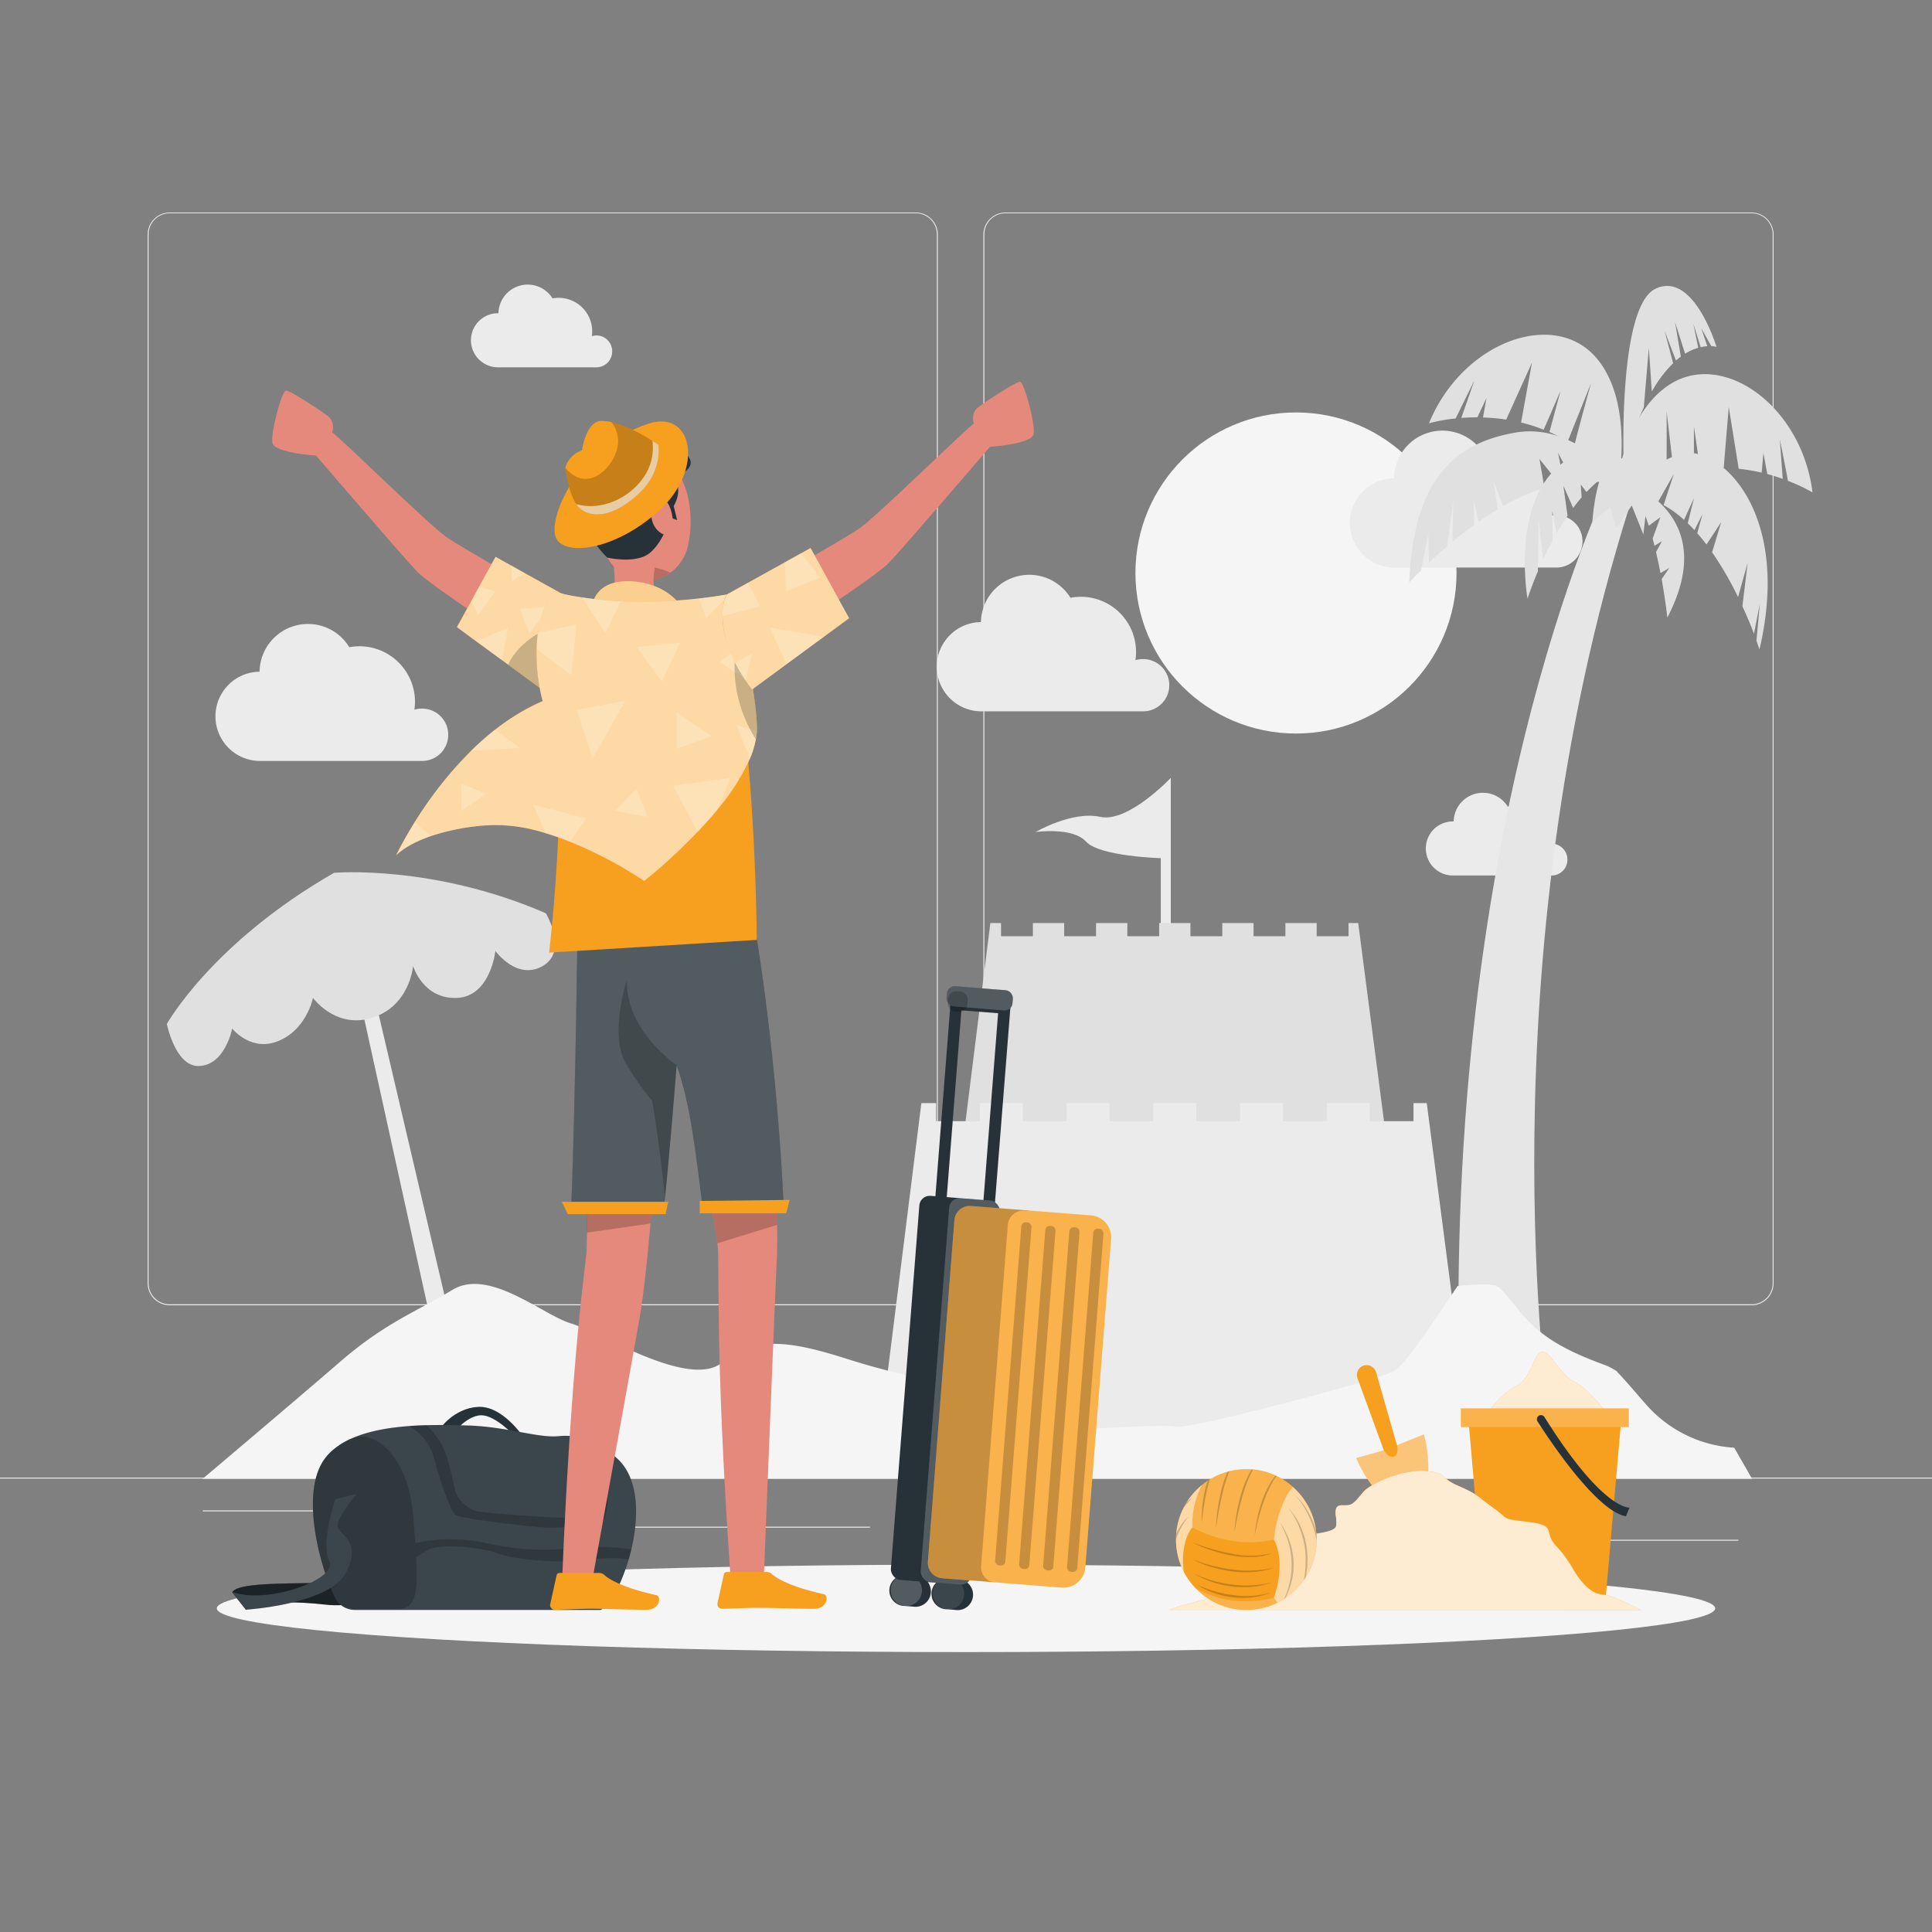 <svg xmlns="http://www.w3.org/2000/svg" viewBox="0 0 500 500"><rect x="0" y="0" width="500" height="500" fill="#808080" stroke="none"/><g id="freepik--background-complete--inject-38"><rect y="382.4" width="500" height="0.25" style="fill:#ebebeb"></rect><rect x="416.78" y="398.49" width="33.12" height="0.25" style="fill:#ebebeb"></rect><rect x="322.53" y="401.21" width="8.69" height="0.25" style="fill:#ebebeb"></rect><rect x="396.59" y="389.21" width="19.19" height="0.25" style="fill:#ebebeb"></rect><rect x="52.46" y="390.89" width="43.19" height="0.25" style="fill:#ebebeb"></rect><rect x="104.56" y="390.89" width="6.33" height="0.25" style="fill:#ebebeb"></rect><rect x="131.47" y="395.11" width="93.68" height="0.25" style="fill:#ebebeb"></rect><path d="M237,337.8H43.91a5.71,5.71,0,0,1-5.7-5.71V60.66A5.71,5.71,0,0,1,43.91,55H237a5.71,5.71,0,0,1,5.71,5.71V332.09A5.71,5.71,0,0,1,237,337.8ZM43.91,55.2a5.46,5.46,0,0,0-5.45,5.46V332.09a5.46,5.46,0,0,0,5.45,5.46H237a5.47,5.47,0,0,0,5.46-5.46V60.66A5.47,5.47,0,0,0,237,55.2Z" style="fill:#ebebeb"></path><path d="M453.31,337.8H260.21a5.72,5.72,0,0,1-5.71-5.71V60.66A5.72,5.72,0,0,1,260.21,55h193.1A5.71,5.71,0,0,1,459,60.66V332.09A5.71,5.71,0,0,1,453.31,337.8ZM260.21,55.2a5.47,5.47,0,0,0-5.46,5.46V332.09a5.47,5.47,0,0,0,5.46,5.46h193.1a5.47,5.47,0,0,0,5.46-5.46V60.66a5.47,5.47,0,0,0-5.46-5.46Z" style="fill:#ebebeb"></path><circle cx="335.4" cy="148.29" r="41.55" style="fill:#f5f5f5"></circle><path d="M409.55,140.1a6.77,6.77,0,0,0-6.77-6.77,6.5,6.5,0,0,0-1.94.29,15.79,15.79,0,0,0,.15-2.08,14.31,14.31,0,0,0-17-14.08,12.53,12.53,0,0,0-23.23,6.33h-.21a11.55,11.55,0,0,0,0,23.09H403A6.77,6.77,0,0,0,409.55,140.1Z" style="fill:#ebebeb"></path><path d="M302.61,177.34a6.77,6.77,0,0,0-6.76-6.77,6.62,6.62,0,0,0-2,.29,14.28,14.28,0,0,0-14.18-16.41,14.41,14.41,0,0,0-2.64.25A12.52,12.52,0,0,0,253.86,161h-.21a11.55,11.55,0,0,0,0,23.09H296A6.76,6.76,0,0,0,302.61,177.34Z" style="fill:#ebebeb"></path><path d="M116,190.15a6.77,6.77,0,0,0-6.76-6.77,7,7,0,0,0-2,.28,14.1,14.1,0,0,0,.16-2.07,14.37,14.37,0,0,0-17-14.09,12.52,12.52,0,0,0-23.22,6.34l-.21,0a11.55,11.55,0,0,0,0,23.09h42.39A6.75,6.75,0,0,0,116,190.15Z" style="fill:#ebebeb"></path><path d="M405.64,222.44a4.09,4.09,0,0,0-4.09-4.09,4.16,4.16,0,0,0-1.18.17,8.67,8.67,0,0,0-8.57-9.92,8.32,8.32,0,0,0-1.59.15,7.57,7.57,0,0,0-14,3.83H376a7,7,0,0,0,0,14h25.62A4.08,4.08,0,0,0,405.64,222.44Z" style="fill:#ebebeb"></path><path d="M158.43,90.91A4.06,4.06,0,0,0,153.17,87a8.67,8.67,0,0,0-8.57-9.92,8.43,8.43,0,0,0-1.6.15,7.57,7.57,0,0,0-14,3.83h-.12a7,7,0,1,0,0,14h25.62A4.09,4.09,0,0,0,158.43,90.91Z" style="fill:#ebebeb"></path><polygon points="89.86 243.66 116.94 366.67 121.86 364.36 93.42 242.97 89.86 243.66" style="fill:#ebebeb"></polygon><path d="M400.78,366.08S384,250.5,421.72,131l-5.91-4.56s-44.16,90.4-37.73,242.92Z" style="fill:#e6e6e6"></path><path d="M432,99.58c13.82-9.06,34.27,5.35,37.08,27.87a43.07,43.07,0,0,0-6.35-3c-1.07-5.67-2.1-10.68-2.1-10.68l.74,10.17c-1.22-.44-2.55-.87-4-1.26l-1-5.47-.45,5.11a48.13,48.13,0,0,0-5.94-1l-2.58-16L446.1,121a42.79,42.79,0,0,0-6.13.27l-1.58-10.86v11.08a40.54,40.54,0,0,0-5.18,1.19l-1.89-16.2s.05,9.11-.05,16.84a42.36,42.36,0,0,0-13.34,7.84l-.15-2S419.37,107.84,432,99.58Z" style="fill:#e0e0e0"></path><path d="M412.89,92.34c-11-12.35-34.48-3.79-43.07,17.21a42.2,42.2,0,0,1,6.91-1.25c2.51-5.19,4.82-9.76,4.82-9.76l-3.37,9.62c1.29-.1,2.68-.16,4.17-.16l2.35-5-.9,5.05a48.19,48.19,0,0,1,6,.54l6.67-14.74-2.82,15.5a41.18,41.18,0,0,1,5.85,1.86l4.37-10.07L401,111.8a37.44,37.44,0,0,1,4.69,2.51l6.07-15.15s-2.44,8.78-4.36,16.26a42.35,42.35,0,0,1,10.82,11.07l.67-1.89S422.9,103.62,412.89,92.34Z" style="fill:#e0e0e0"></path><path d="M402.32,121.63c11-10.73,19.26-1.39,19.26-1.39-4.13,1.07-7.82,3.72-11,7.09l-1.49-1.94.24,3.31c-.76.88-1.5,1.8-2.21,2.75l-2.52-5.73,1.08,7.76c-1,1.48-2,3-2.83,4.52l-1.11-5.68.09,7.53c-.92,1.7-1.74,3.37-2.47,4.94l-1.2-10.43L398,147.85c-1.76,4.16-2.68,7.08-2.68,7.08S391.32,132.37,402.32,121.63Z" style="fill:#e0e0e0"></path><path d="M432,147l-2.27,1.31c-.33-1.75-.72-3.58-1.15-5.44l1.54-2.83-1.94,1.2c-.15-.62-.32-1.23-.48-1.85l2-5.54-3,2.21c-1.6-5-3.64-9.39-6.19-11.49,0,0,25.22,8.06,11,35.25,0,0-.46-4.3-1.47-9.95Z" style="fill:#e0e0e0"></path><path d="M407.2,124.75l-4-7.6,1.66,7.92c-.4.06-.81.14-1.22.22l-5.23-6.51,1.29,7.49a46.72,46.72,0,0,0-5.25,1.94A59.16,59.16,0,0,0,389,131l-2.55-6.65,1.19,7.44c-1.73,1-3.42,2.13-5,3.27l-1.26-5.86.12,6.67c-2,1.44-3.86,2.9-5.58,4.33l.16-10.62-1.55,11.79c-1.76,1.5-3.35,2.94-4.7,4.22l-.19-7.37-1.87,9.36c-1.94,1.93-3.05,3.16-3.05,3.16,1-25.79,11-36,27.54-38.8s28.46,14.41,28.46,14.41S415.58,123.91,407.2,124.75Z" style="fill:#e0e0e0"></path><path d="M455.44,156.27,453.93,164c-.73-1.91-1.72-4.36-3-7.09l1.36-11.25-2.48,8.87a87.13,87.13,0,0,0-6.72-11.6l2.36-7.8-3.82,5.79c-.77-1-1.56-2-2.38-2.92l1.34-4.91-2.07,4.11c-.56-.62-1.14-1.21-1.73-1.78l1.63-6.55-2.59,5.67a28.64,28.64,0,0,0-5.29-3.83l2.63-8-4.12,7.26a18.35,18.35,0,0,0-8.29-1.73s5-8,14.19-10.75,29,13.89,20.4,50.6c0,0-.26-.83-.78-2.26Z" style="fill:#e0e0e0"></path><path d="M440.28,84.94l1.57,4.66a9.91,9.91,0,0,0-1.72.25l-1.89-6.07L439.5,90a13.65,13.65,0,0,0-3.4,1.55l-2.6-8.19L435,92.29c-.42.31-.84.65-1.27,1l-2.94-7.69L433,94a32.67,32.67,0,0,0-5.51,7.34L426.72,90l-1.3,15.39a92.39,92.39,0,0,0-5.2,14.91s-1.6-41,8.27-45.6,15.74,15.09,15.74,15.09a5.49,5.49,0,0,0-1.35-.22Z" style="fill:#e0e0e0"></path><path d="M426.18,130.55l-.88,7.77-3-7.49-4,5.86-1.58-5.46-4.62,3.88s.57-9.91,3.52-14.44S427.43,119.32,426.18,130.55Z" style="fill:#e0e0e0"></path><path d="M303,255.49V201.31S292,213,284.73,211.4,268,215.33,268,215.33s9.53-1.39,13.07,2.48,19.34,4.28,19.34,4.28v35.38Z" style="fill:#ebebeb"></path><polygon points="351.5 238.88 349 238.88 349 242.29 340.76 242.29 340.76 238.88 332.66 238.88 332.66 242.29 324.42 242.29 324.42 238.88 316.33 238.88 316.33 242.29 308.08 242.29 308.08 238.88 299.99 238.88 299.99 242.29 291.75 242.29 291.75 238.88 283.65 238.88 283.65 242.29 275.41 242.29 275.41 238.88 267.31 238.88 267.31 242.29 259.07 242.29 259.07 238.88 256.3 238.88 248.27 303.08 359.8 302.62 351.5 238.88" style="fill:#e0e0e0"></polygon><polygon points="369.24 285.48 365.81 285.48 365.81 290.16 354.49 290.16 354.49 285.48 343.37 285.48 343.37 290.16 332.04 290.16 332.04 285.48 320.92 285.48 320.92 290.16 309.6 290.16 309.6 285.48 298.48 285.48 298.48 290.16 287.15 290.16 287.15 285.48 276.03 285.48 276.03 290.16 264.7 290.16 264.7 285.48 253.58 285.48 253.58 290.16 242.26 290.16 242.26 285.48 238.45 285.48 227.41 373.69 380.66 373.05 369.24 285.48" style="fill:#ebebeb"></polygon><path d="M425.85,363.3c-2.37-2.67-4.6-5.4-7.08-8a3.19,3.19,0,0,1-.35-.42,21.14,21.14,0,0,0-2.55-1.41c-.16-.05-.68-.26-1.21-.46-1-.36-2-.75-3-1.15-6.21-2.5-11.79-5.4-16.48-10.33-2.57-2.7-4.62-5.85-7.28-8.47-.07.09-.59-.19-.84-.39l-2-.26c-1.07,0-2.15,0-3.22.07-1.53.07-3.06.19-4.59.33-6,8.72-13.5,20.63-16.82,22.2-5.15,2.44-52.61,15-56.11,14.23s-21.82.74-26.42.57-12.93-2.21-25-7.76-18.65-5.58-33.18-10.21-24.27-6.39-32.77.73-31.85-7.91-39.13-10.05-21.2-14.47-30.7-8.72-17.4,8.49-29.27,18.77-35.42,30.15-35.42,30.15h401l-4.61-8.05A33,33,0,0,1,425.85,363.3Z" style="fill:#f5f5f5"></path><path d="M43.18,265s11.67-21,43.29-39.12c0,0,25.74-2.19,54.8,10.48,0,0,5.89,9.78-.81,13.64s-12.25-3.9-12.25-3.9-1.24,11.82-10,12.16-11.3-8.26-11.3-8.26-.86,10.85-11.29,13.59C86.6,266,81,258.26,81,258.26s-1.8,8.92-9.91,11.49c-6.52,2.06-11-3.55-11-3.55s-1.87,9.68-8.79,9.68C45.35,275.88,43.18,265,43.18,265Z" style="fill:#e0e0e0"></path></g><g id="freepik--Shadow--inject-38"><ellipse id="freepik--path--inject-38" cx="250" cy="416.24" rx="193.89" ry="11.32" style="fill:#f5f5f5"></ellipse></g><g id="freepik--Sand--inject-38"><path d="M384,366.91s4.35-6.37,8.31-8.15,4.6-8.55,6.75-8.92,4.52,5.87,8.28,7.69,9.45,9.34,9.45,9.34Z" style="fill:#F79F1F"></path><path d="M384,366.91s4.35-6.37,8.31-8.15,4.6-8.55,6.75-8.92,4.52,5.87,8.28,7.69,9.45,9.34,9.45,9.34Z" style="fill:#fff;opacity:0.8;isolation:isolate"></path><polygon points="415.62 412.77 383.98 412.77 379.98 366.87 419.62 366.87 415.62 412.77" style="fill:#F79F1F"></polygon><rect x="378.06" y="364.49" width="43.47" height="4.83" style="fill:#F79F1F"></rect><rect x="378.06" y="364.49" width="43.47" height="4.83" style="fill:#fff;opacity:0.2;isolation:isolate"></rect><path d="M397.93,367.89c2.88,4.52,15.21,23.17,22.85,24.53l.94-2.26s-6.84.82-22-23.41a1.08,1.08,0,0,0-1.43-.39h0A1.07,1.07,0,0,0,397.93,367.89Z" style="fill:#263238"></path><path d="M352.91,353.41h0a2.55,2.55,0,0,1,3.22,1.73l5.4,18.89,7-2.81s4.23,15.75-3.76,18.24C357,391.89,351,377.35,351,377.35l7.14-2-6.82-18.66A2.55,2.55,0,0,1,352.91,353.41Z" style="fill:#F79F1F"></path><path d="M364.8,389.46C357,391.89,351,377.35,351,377.35l7.14-2s1.23,2.1,2.61,1.58.82-2.93.82-2.93l7-2.81S372.79,387,364.8,389.46Z" style="fill:#fff;opacity:0.4;isolation:isolate"></path><path d="M424.67,416.65c-3.93-1.95-7.95-3.79-9.24-3.88-2.76-.18-4.35-1.41-6.32-3.76s-2.77-5.07-6.33-8.85.39-5.3-7.13-6.27-4.61-.36-9.23-3.69-3.68-3.32-9.09-5.7-2.25-3.28-8.58-3.81c-4.37-.37-11.28,1.93-14.87,4.49-1.59,1.13-2.4,3-4,4-1.77,1.13-4.52-1-4.23,2.81a9.78,9.78,0,0,1,.13,2.95c-.51,2.14-9.32,2.13-11.56,2.8a2.16,2.16,0,0,0-1.34.82c-.51.91.26,2.52-.73,2.85-.31.11-.66,0-1,.05-1.19.23-.88,2.37-2,2.86s-2.41-.51-3.65,0c-.95.36-1.27,1.64-2.1,2.15-1.45.88-2.95,1.53-4.38,2.47-2.48,1.62-4.63,3.61-7.29,5l-7.12,1.94-2.13.75Z" style="fill:#F79F1F"></path><path d="M424.67,416.65c-3.93-1.95-7.95-3.79-9.24-3.88-2.76-.18-4.35-1.41-6.32-3.76s-2.77-5.07-6.33-8.85.39-5.3-7.13-6.27-4.61-.36-9.23-3.69-3.68-3.32-9.09-5.7-2.25-3.28-8.58-3.81c-4.37-.37-11.28,1.93-14.87,4.49-1.59,1.13-2.4,3-4,4-1.77,1.13-4.52-1-4.23,2.81a9.78,9.78,0,0,1,.13,2.95c-.51,2.14-9.32,2.13-11.56,2.8a2.16,2.16,0,0,0-1.34.82c-.51.91.26,2.52-.73,2.85-.31.11-.66,0-1,.05-1.19.23-.88,2.37-2,2.86s-2.41-.51-3.65,0c-.95.36-1.27,1.64-2.1,2.15-1.45.88-2.95,1.53-4.38,2.47-2.48,1.62-4.63,3.61-7.29,5l-7.12,1.94-2.13.75Z" style="fill:#fff;opacity:0.8;isolation:isolate"></path><path d="M340.75,398.45a1.62,1.62,0,0,1,0,.22h0a18,18,0,0,1-2.84,9.55c-.15.23-.3.46-.47.69a18.21,18.21,0,0,1-3.76,3.93,11.88,11.88,0,0,1-1,.73h0a1.75,1.75,0,0,1-.25.16l-.33.21a5.74,5.74,0,0,1-.53.32c-.28.16-.57.32-.86.46h0A18.14,18.14,0,0,1,309.39,411a17.68,17.68,0,0,1-3.05-4.27,18.09,18.09,0,0,1-2-8.29v-.06c0-.51,0-1,.07-1.52a17.9,17.9,0,0,1,1.93-6.72,16.42,16.42,0,0,1,.88-1.53,18.54,18.54,0,0,1,3.84-4.3,15.68,15.68,0,0,1,1.49-1.08,6.65,6.65,0,0,1,.56-.36,17.8,17.8,0,0,1,4.6-2l.42-.11a18.32,18.32,0,0,1,4.42-.54q.7,0,1.38.06l.35,0h0a17.92,17.92,0,0,1,5.84,1.58l.23.11a18.16,18.16,0,0,1,10.23,14v0A17,17,0,0,1,340.75,398.45Z" style="fill:#F79F1F"></path><path d="M340.75,398.45a18.16,18.16,0,0,1-10.08,16.28h0a3.82,3.82,0,0,1-1-1.23c3.36-9.8,0-15.05,0-15.05v-.1l.24-1.57,0-.29c.52-2.91,1.83-8.36,4.67-11.66A18.17,18.17,0,0,1,340.75,398.45Z" style="fill:#fff;opacity:0.6;isolation:isolate"></path><path d="M308.59,395.3s-3.19,3.19-2.25,11.44a18.2,18.2,0,0,1,4.72-22.42A21.92,21.92,0,0,0,308.59,395.3Z" style="fill:#fff;opacity:0.6;isolation:isolate"></path><path d="M334.63,384.83c-4,4.64-5,13.62-5,13.62-11,2.69-21.07-3.15-21.07-3.15a22,22,0,0,1,2.47-11,18.2,18.2,0,0,1,23.57.51Z" style="fill:#fff;opacity:0.2;isolation:isolate"></path><path d="M330.66,414.73A18.14,18.14,0,0,1,309.39,411c3.41,2,10.38,4.87,20.27,2.49A3.82,3.82,0,0,0,330.66,414.73Z" style="fill:#fff;opacity:0.2;isolation:isolate"></path><g style="opacity:0.2;isolation:isolate"><path d="M330.36,382a21.37,21.37,0,0,0-1.31,2.08,32.09,32.09,0,0,0-1.91,4.28c-.56,1.47-1,3-1.4,4.49s-.74,3.06-1,4.61a32.28,32.28,0,0,1,.66-4.69,38.5,38.5,0,0,1,1.3-4.58,28.2,28.2,0,0,1,2-4.3,21.86,21.86,0,0,1,1.42-2Z"></path><path d="M324.28,380.32c-.25.45-.48.91-.7,1.37a31.26,31.26,0,0,0-1.81,4.81c-.53,1.64-.93,3.32-1.31,5s-.7,3.38-1,5.08a42.73,42.73,0,0,1,.62-5.16,43.77,43.77,0,0,1,1.2-5.06,28.25,28.25,0,0,1,1.95-4.85c.22-.41.45-.82.69-1.21Z"></path><path d="M318.13,380.78l-.31.81a35.51,35.51,0,0,0-1.35,4.55c-.39,1.54-.69,3.1-1,4.67s-.53,3.14-.76,4.72a40.35,40.35,0,0,1,.39-4.78A47.2,47.2,0,0,1,316,386a29.89,29.89,0,0,1,1.47-4.59c.08-.18.16-.37.25-.55Z"></path><path d="M313.11,382.88c-.34,1.12-.66,2.24-.89,3.38s-.5,2.56-.7,3.85-.34,2.59-.46,3.9a27.29,27.29,0,0,1,.08-3.94,36.88,36.88,0,0,1,.59-3.91,29.39,29.39,0,0,1,.82-2.92A6.65,6.65,0,0,1,313.11,382.88Z"></path><path d="M334.78,404.52a17.82,17.82,0,0,1-.73,5.57,18.83,18.83,0,0,1-1,2.63c-.13.29-.28.58-.43.86h0a1.75,1.75,0,0,1-.25.16,21,21,0,0,0,1.29-3.75,18.65,18.65,0,0,0,.6-5.46,20,20,0,0,0-.84-5.43,22.26,22.26,0,0,0-2.2-5.09,17.49,17.49,0,0,1,2.56,5A18.65,18.65,0,0,1,334.78,404.52Z"></path><path d="M338.37,404l-.05,1.51-.21,1.5a9.87,9.87,0,0,1-.21,1.21c-.15.23-.3.46-.47.69a13,13,0,0,0,.3-1.95l.15-1.48,0-1.48a10.6,10.6,0,0,0,0-1.49c-.05-.49-.05-1-.14-1.47a21.86,21.86,0,0,0-1.47-5.73,20.32,20.32,0,0,0-2.94-5.16,17,17,0,0,1,3.29,5,21,21,0,0,1,1.62,5.82c.08.5.07,1,.11,1.51A10.88,10.88,0,0,1,338.37,404Z"></path><path d="M340.75,398.45a1.62,1.62,0,0,1,0,.22l-.06-.34a26.55,26.55,0,0,0-2-6,21.68,21.68,0,0,0-3.46-5.33,18.59,18.59,0,0,1,3.8,5.16,24.77,24.77,0,0,1,1.58,3.89v0A17,17,0,0,1,340.75,398.45Z"></path><path d="M307.7,392.42a14.91,14.91,0,0,0-2.05,3,19.58,19.58,0,0,0-1.31,3c0-.51,0-1,.07-1.52a15.11,15.11,0,0,1,.91-1.68A10.56,10.56,0,0,1,307.7,392.42Z"></path><path d="M308.56,387.58c-.76.86-1.5,1.71-2.22,2.57a16.42,16.42,0,0,1,.88-1.53A15,15,0,0,1,308.56,387.58Z"></path><path d="M308.56,399.16c1.66.64,3.34,1.2,5,1.7a48.94,48.94,0,0,0,5.16,1.23,23.56,23.56,0,0,0,10.5-.13,15.76,15.76,0,0,1-5.24,1,27.45,27.45,0,0,1-5.35-.42,38.3,38.3,0,0,1-5.18-1.36A34.9,34.9,0,0,1,308.56,399.16Z"></path><path d="M308.56,403.51a44.39,44.39,0,0,0,5.12,1.68,38.11,38.11,0,0,0,5.28,1,30,30,0,0,0,5.36.25l1.34-.06,1.34-.16c.9-.06,1.76-.32,2.66-.45a22.31,22.31,0,0,1-5.32,1.06,28.26,28.26,0,0,1-5.44-.14,34.26,34.26,0,0,1-5.32-1.14A28.13,28.13,0,0,1,308.56,403.51Z"></path><path d="M309,407.27a33.23,33.23,0,0,0,4.87,1.82,30.68,30.68,0,0,0,5.08,1c.86.14,1.72.16,2.58.22s1.73,0,2.6-.05a30,30,0,0,0,5.14-.74,21.72,21.72,0,0,1-5.11,1.13,23.82,23.82,0,0,1-5.27-.06,26.47,26.47,0,0,1-5.13-1.16A22.79,22.79,0,0,1,309,407.27Z"></path><path d="M309.75,410.1a32.12,32.12,0,0,0,4.59,1.71,29,29,0,0,0,4.78,1A22.55,22.55,0,0,0,324,413l1.22-.09,1.2-.2c.82-.08,1.59-.36,2.4-.52a17.91,17.91,0,0,1-4.79,1.2,21.11,21.11,0,0,1-5,0,25.06,25.06,0,0,1-4.83-1.11A21.39,21.39,0,0,1,309.75,410.1Z"></path></g></g><g id="freepik--travel-bag--inject-38"><path d="M113.79,369.84s3.56-5.35,9.89-5.74,11.67,7.68,11.67,7.68h-2s-5.11-5.51-8.77-5.51-7.22,4.55-7.22,4.55Z" style="fill:#263238"></path><path d="M60.08,412.06c2.19-3.65,26.72-1.28,32.26-3.46l3,5.15s-4.23,2.34-11.25,1.51-17.63-1.05-20.4,1.39Z" style="fill:#263238"></path><path d="M60.08,412.06c2.19-3.65,26.72-1.28,32.26-3.46l3,5.15s-4.23,2.34-11.25,1.51-17.63-1.05-20.4,1.39Z" style="opacity:0.3;isolation:isolate"></path><path d="M163.4,400.93c-.2.87-.42,1.72-.67,2.55-2,6.81-5.08,12.32-7.32,13.17H91.82a5.73,5.73,0,0,1-4.53-2.22l-.05-.07a5,5,0,0,1-.59-1c-4.39-9.17-8.82-27.51-2.59-35.87a13.9,13.9,0,0,1,2.24-2.36l.18-.14a18.73,18.73,0,0,1,4.34-2.65h.05c4.38-2,9.76-2.89,15-3.28,1.53-.12,3-.19,4.54-.22,3.9-.11,7.54,0,10.44.07,10.22.26,18.26,3.3,23.74,2.77a16.45,16.45,0,0,1,6,.48,17,17,0,0,1,1.66.56,26.8,26.8,0,0,1,6.88,4.23C165.39,381.92,165.48,392.11,163.4,400.93Z" style="fill:#263238"></path><path d="M163.4,400.93c-.2.87-.42,1.72-.67,2.55-2,6.81-5.08,12.32-7.32,13.17H91.82a5.73,5.73,0,0,1-4.53-2.22l-.05-.07a5,5,0,0,1-.59-1c-4.39-9.17-8.82-27.51-2.59-35.87a13.9,13.9,0,0,1,2.24-2.36l.18-.14a18.73,18.73,0,0,1,4.34-2.65h.05c4.38-2,9.76-2.89,15-3.28,1.53-.12,3-.19,4.54-.22,3.9-.11,7.54,0,10.44.07,10.22.26,18.26,3.3,23.74,2.77a16.45,16.45,0,0,1,6,.48,17,17,0,0,1,1.66.56,26.8,26.8,0,0,1,6.88,4.23C165.39,381.92,165.48,392.11,163.4,400.93Z" style="fill:#fff;opacity:0.1;isolation:isolate"></path><path d="M153.66,400.3c-4.55,0-13.65,2.17-27.1-.79a42.61,42.61,0,0,0-19.09-.14c-.15-2-.31-4.23-.49-6.65-1.19-16.25-10.46-23.07-16.11-20.37h-.05A25,25,0,0,0,86.48,375l-.18.14a13.9,13.9,0,0,0-2.24,2.36c-6.23,8.36-1.8,26.7,2.59,35.87a5,5,0,0,0,.59,1l.05.07a5.76,5.76,0,0,0,4.32,1.95H103c4.65,0,5.2-4.26,4.68-13.41.79-.45,1.76-1,2.84-1.74,2.83-1.84,13.84-.93,18.59.85s17.21,2.57,23.24,1.59a40.28,40.28,0,0,1,10.36-.19c.25-.83.47-1.68.67-2.55C161.32,400.71,157,400.3,153.66,400.3Z" style="opacity:0.2;isolation:isolate"></path><path d="M112.32,377.35c2.77,10.09,4.67,13.65,5.4,14.64s20.87,3.38,24.65,3.37a73.18,73.18,0,0,0,13-1.28c2.57-.65,3.4-13.59-3.08-21.35a17,17,0,0,0-1.66-.56c3.53,7.92,3.61,17.62,3.19,19-.6,1.92-6.53,1.64-9.3,1.58s-20-1.13-21.76-1.83a9.13,9.13,0,0,1-4.15-3.45c-1.39-1.78-1.58-7.91-4.09-13.2a20.76,20.76,0,0,0-4.11-5.39c-1.49,0-3,.1-4.54.22A13.19,13.19,0,0,1,112.32,377.35Z" style="opacity:0.2;isolation:isolate"></path><path d="M92.34,386.64,86.8,388s-3.93,11.28-1.58,16-16,11.29-25.14,8l3.58,4.59s21.76-1.37,25.91-9.65-1.78-9.56-2.17-11.89S92.34,386.64,92.34,386.64Z" style="fill:#263238"></path><path d="M92.34,386.64,86.8,388s-3.93,11.28-1.58,16-16,11.29-25.14,8l3.58,4.59s21.76-1.37,25.91-9.65-1.78-9.56-2.17-11.89S92.34,386.64,92.34,386.64Z" style="fill:#fff;opacity:0.1;isolation:isolate"></path></g><g id="freepik--Character--inject-38"><g id="freepik--group--inject-38"><path d="M141.27,154s-21.4-12-25.83-15.08-28.13-26.35-29.45-27c0,0,.88-2.66-1.11-4.21s-9.75-6.64-10.85-6.64-4,10.85-3.55,13.51,11.3,3.32,11.3,3.32,22.59,26.3,26.13,30,27.68,19.41,27.68,19.41Z" style="fill:#e4897b"></path><path d="M150.05,156.21s4.69,9.47-6.7,24.51l-25.11-18.46,10-18.15Z" style="fill:#F79F1F"></path><path d="M143.35,180.72,131.49,172l-1.55-1.14L123.25,166l-5-3.69,3.69-6.67L124,151.8l4.25-7.69,4.1,2.28,3.54,2,14.14,7.86a11.25,11.25,0,0,1,.85,3.45C151.35,163.69,150.67,171.05,143.35,180.72Z" style="fill:#fff;opacity:0.6;isolation:isolate"></path><path d="M143.35,180.72,131.49,172c4.07-8.42,14.6-11.39,19.41-12.34C151.35,163.69,150.67,171.05,143.35,180.72Z" style="opacity:0.2;isolation:isolate"></path><g style="opacity:0.2"><polygon points="135.91 148.35 132.37 150.41 132.37 146.39 135.91 148.35" style="fill:#fff"></polygon><polygon points="128.21 153.04 123.77 159.27 121.93 155.59 124.02 151.8 128.21 153.04" style="fill:#fff"></polygon><polygon points="131.49 162.41 129.94 170.86 123.25 165.95 131.49 162.41" style="fill:#fff"></polygon><polygon points="134.56 157.59 137.03 163.92 142.16 156.94 134.56 157.59" style="fill:#fff"></polygon></g><path d="M196.72,151.73s21.4-12,25.83-15.08,28.13-26.35,29.46-27c0,0-.89-2.66,1.1-4.21s9.75-6.64,10.85-6.64,4,10.85,3.55,13.51-11.3,3.32-11.3,3.32-22.59,26.31-26.13,30S202.4,165,202.4,165Z" style="fill:#e4897b"></path><path d="M171.15,278.45S170.69,286,170,296.1c-.46,6.28-1,13.53-1.65,20.54-.84,9.42-1.79,18.4-2.74,24-.87,5.13-12.42,68.84-12.42,68.84h-7.74c2.44-59.41,6.22-82.45,6.36-85.91,0-1.13.09-2.7.14-4.57.15-6.78.28-17.49.36-25.28.06-5.62.09-9.71.09-9.71Z" style="fill:#e4897b"></path><path d="M201,326.52c-.27,5.19-3.36,82.68-3.36,82.68h-8.51c-4.35-61.72-2.7-83.15-3.48-87.43,0,0,0,0,0,0-1.33-7.28-2.58-16.85-3.44-24-.69-5.71-1.12-9.82-1.12-9.82l17.35-7.5s1.05,9,1.84,19.78c.39,5.4.73,11.27.83,16.73C201.19,320.38,201.17,323.64,201,326.52Z" style="fill:#e4897b"></path><path d="M152.27,293.7,170,296.1c-.46,6.28-1,13.53-1.65,20.54L151.91,319C152.06,312.2,152.19,301.49,152.27,293.7Z" style="opacity:0.2;isolation:isolate"></path><path d="M201.12,317l-15.46,4.76c-1.33-7.28-2.58-16.85-3.44-24l18.07,2.46C200.68,305.63,201,311.5,201.12,317Z" style="opacity:0.2;isolation:isolate"></path><path d="M155,407.08H144.77a.75.75,0,0,0-.72.58l-1.65,7.48a1.24,1.24,0,0,0,.95,1.47,1.33,1.33,0,0,0,.28,0c3.3-.05,5.71-.26,9.85-.26,2.56,0,10.27.27,13.79.27s4-3.48,2.55-3.81c-6.48-1.41-11.36-3.36-13.43-5.22A2,2,0,0,0,155,407.08Z" style="fill:#F79F1F"></path><path d="M198.28,406.82H188.07a.73.73,0,0,0-.72.57l-1.66,7.49a1.25,1.25,0,0,0,1,1.47l.27,0c3.31-.05,5.71-.25,9.86-.25,2.55,0,10.26.26,13.79.26s4-3.48,2.54-3.8c-6.48-1.41-11.35-3.37-13.42-5.23A2,2,0,0,0,198.28,406.82Z" style="fill:#F79F1F"></path><path d="M171.85,312.27c.08-.68.16-1.39.24-2.19,1-10.24,2.09-22.53,3-34.37,3.45,9.28,4.94,22.33,6.74,36.56h21c-1.74-36.83-6.3-66.79-8.72-79.57H149.57c-.06,4.58-.57,49-1.72,79.57Z" style="fill:#263238"></path><path d="M171.85,312.27c.08-.68.16-1.39.24-2.19,1-10.24,2.09-22.53,3-34.37,3.45,9.28,4.94,22.33,6.74,36.56h21c-1.74-36.83-6.3-66.79-8.72-79.57H149.57c-.06,4.58-.57,49-1.72,79.57Z" style="fill:#fff;opacity:0.2;isolation:isolate"></path><path d="M178,141.49a11,11,0,0,1-.36,1.19,11.72,11.72,0,0,1-4.16,5.54,11.3,11.3,0,0,1-1.52.94,10.54,10.54,0,0,1-12.58-2c-4.21-4.25-4.1-9.16-4.58-17.47a11.52,11.52,0,0,1,.85-5.23,11.38,11.38,0,0,1,14.88-6.14C178.65,121.64,179.77,134,178,141.49Z" style="fill:#e4897b"></path><path d="M173.45,148.22a11.3,11.3,0,0,1-1.52.94,10.57,10.57,0,0,1-9.11.4,12.7,12.7,0,0,1,1.49-2.82A16.45,16.45,0,0,1,173.45,148.22Z" style="opacity:0.2;isolation:isolate"></path><path d="M156.72,159c4.1,3.72,14.13,2.35,14.13,2.35s6.26-1.72,4.94-3.67c-3.68-.61-5.47-2.33-6.21-4.54a10.8,10.8,0,0,1-.37-4.21,21,21,0,0,1,.31-2.35l-12.4-9.18C158.74,143.46,160.73,154.61,156.72,159Z" style="fill:#e4897b"></path><path d="M173.45,133.93l1.79.67-.89-3.66s2.62-4,0-7.47c0,0,7.24-2.2,3.15-6-1.52-1.42-3.41,0-8.41-2.17-2.71-1.19-11.19-1.28-11.61,2.17,0,0-6.11,0-6.77,10.4a20.82,20.82,0,0,0,6.47,16.44s7.38,1.74,11-1.22S173.45,133.93,173.45,133.93Z" style="fill:#263238"></path><path d="M168.73,134.52a5.35,5.35,0,0,0,2.76,3.69c1.69.72,2.81-1.66,2.56-4.16-.23-2.22-1.38-5.34-3.19-4.92S168.14,132.28,168.73,134.52Z" style="fill:#e4897b"></path><path d="M175.13,275.66c-.95,11.84-2,24.16-3,34.4-1.52-14.79-3.38-25.33-3.38-25.33s-1.74-1.43-6.53-9.07,0-21.92,0-21.92C162,267,175.13,275.66,175.13,275.66Z" style="opacity:0.2;isolation:isolate"></path><polygon points="204.38 310.54 203.46 314.01 181.1 314.01 181.1 310.8 204.38 310.54" style="fill:#F79F1F"></polygon><polygon points="172.93 311.02 172.26 314.23 146.94 314.23 145.41 311.02 172.93 311.02" style="fill:#F79F1F"></polygon><path d="M176.05,156.59s-3.64-5.75-12.81-6.16-9.87,5.9-9.87,5.9Z" style="fill:#F79F1F"></path><path d="M176.05,156.59s-3.64-5.75-12.81-6.16-9.87,5.9-9.87,5.9Z" style="fill:#fff;opacity:0.5;isolation:isolate"></path><path d="M143.12,153a471.73,471.73,0,0,1-1,93.53l53.73-3.28c-.6-54.83-7.95-89.37-7.95-89.37s-13.85,2.91-25.12,2.49A81.05,81.05,0,0,1,143.12,153Z" style="fill:#F79F1F"></path><path d="M187.94,153.92s7.18,16.78,7.95,33.76S166.73,228,166.73,228s-23.07-15.88-40.87-14.44-23.34,7.77-23.34,7.77,13.84-29.61,37.94-39.93c0,0-5-17.05,2.66-28.32C143.12,153,159.78,158.46,187.94,153.92Z" style="fill:#F79F1F"></path><path d="M195.89,187.68a13.87,13.87,0,0,1,0,1.44,16.87,16.87,0,0,1-.27,2.21,23.93,23.93,0,0,1-1.53,5h0a55.08,55.08,0,0,1-8.28,13c-1.7,2.08-3.5,4.08-5.28,5.94A140.57,140.57,0,0,1,166.73,228a109.92,109.92,0,0,0-19.23-10.15c-2.05-.82-4.18-1.59-6.35-2.24h0a42.36,42.36,0,0,0-15.28-2,58.45,58.45,0,0,0-14.51,2.84c-.81.28-1.56.58-2.25.87l-.62.27a24.52,24.52,0,0,0-4.28,2.39c-.15.1-.29.21-.42.31s-.47.36-.65.52l-.24.21a1.33,1.33,0,0,0-.17.16l-.12.12-.07.07c0-.05.12-.26.3-.62l.28-.55c.28-.56.67-1.31,1.18-2.22l.22-.4.39-.69c.13-.24.27-.49.42-.74.58-1,1.26-2.16,2-3.39a101.48,101.48,0,0,1,14.5-18.34h0a70.35,70.35,0,0,1,6.24-5.51,55.75,55.75,0,0,1,12.36-7.45A48.25,48.25,0,0,1,138.88,168a34.93,34.93,0,0,1,.35-4.27A25.19,25.19,0,0,1,143.12,153a51.85,51.85,0,0,0,7.5,1.59,97.26,97.26,0,0,0,10,1,126.49,126.49,0,0,0,20.18-.71q3.42-.37,7.11-1l.23.56a118,118,0,0,1,4.11,12.21c.44,1.59.88,3.29,1.3,5.07s.74,3.37,1.06,5.14h0A83.65,83.65,0,0,1,195.89,187.68Z" style="fill:#fff;opacity:0.6;isolation:isolate"></path><g style="opacity:0.2;isolation:isolate"><path d="M189,201.31l-3.16,8.08c-1.7,2.08-3.5,4.08-5.28,5.94l-6.43-12Z" style="fill:#fff"></path><path d="M134.56,193.59l-12.7.73a70.35,70.35,0,0,1,6.24-5.51Z" style="fill:#fff"></path><path d="M149.21,161.6l-1.36,13.2-9-6.81a34.93,34.93,0,0,1,.35-4.27Z" style="fill:#fff"></path><polygon points="153.37 196.38 149.21 183.7 161.86 181.36 153.37 196.38" style="fill:#fff"></polygon><polygon points="175.13 184.3 175.13 193.79 184.21 190.53 175.13 184.3" style="fill:#fff"></polygon><path d="M151.77,211.79l-4.27,6c-2.05-.82-4.18-1.59-6.35-2.24h0l-3.22-7.34Z" style="fill:#fff"></path><polygon points="119.33 202.69 125.86 205.46 119.33 209.91 119.33 202.69" style="fill:#fff"></polygon><path d="M111.35,216.36c-6.5,2.27-8.83,4.93-8.83,4.93a90.13,90.13,0,0,1,4.83-8.62Z" style="fill:#fff"></path><polygon points="164.71 204.08 159.09 209.91 167.59 211.4 164.71 204.08" style="fill:#fff"></polygon><polygon points="164.71 167.48 171.32 176.38 176.05 166.3 164.71 167.48" style="fill:#fff"></polygon><path d="M194.64,176.9l-8.45-5.56,6.09-4.65C193.14,169.77,194,173.24,194.64,176.9Z" style="fill:#fff"></path><path d="M195.88,189.12a22,22,0,0,1-1.8,7.25l-3.54-8.71Z" style="fill:#fff"></path><path d="M188.17,154.48,182.82,160l-2-5.08q3.42-.37,7.11-1Z" style="fill:#fff"></path><path d="M160.65,155.6l-3.93,8.32-6.1-9.29A97.26,97.26,0,0,0,160.65,155.6Z" style="fill:#fff"></path></g><path d="M195.89,187.68a13.87,13.87,0,0,1,0,1.44,16.87,16.87,0,0,1-.27,2.21c-7-11.1-5.34-21.14-5.34-21.14l3.31,1.57c.38,1.65.74,3.37,1.06,5.14h0A83.65,83.65,0,0,1,195.89,187.68Z" style="opacity:0.2;isolation:isolate"></path><path d="M167.53,109.73c11.87-4.09,14.85,11.72,3.06,22.41s-25.33,12-26.87,6.58S149.41,116,167.53,109.73Z" style="fill:#F79F1F"></path><path d="M155.64,108.93c6.09,0,14.74,6.2,14.74,6.2s1.24,6.6-4.83,12.4S154,134.25,150.62,132s-4.32-11-4.32-11a6.7,6.7,0,0,1,4.32-4.45S151.62,109,155.64,108.93Z" style="fill:#F79F1F"></path><path d="M165.55,127.53c-6.07,5.8-11.53,6.72-14.93,4.48a5.42,5.42,0,0,1-1.48-1.56c-2.2-3.31-2.84-9.42-2.84-9.42,5.8,7,12.52-.23,13.45-5.11a7.72,7.72,0,0,0-1.55-6.69c4,.86,8.38,3.42,10.64,4.87,1,.61,1.54,1,1.54,1S171.62,121.73,165.55,127.53Z" style="opacity:0.2;isolation:isolate"></path><path d="M165.55,127.53c-6.07,5.8-11.53,6.72-14.93,4.48a5.42,5.42,0,0,1-1.48-1.56c6.08,1.81,13.32-1.2,17.21-6.61a13.4,13.4,0,0,0,2.49-9.74c1,.61,1.54,1,1.54,1S171.62,121.73,165.55,127.53Z" style="fill:#fff;opacity:0.6;isolation:isolate"></path><path d="M187.94,153.92s-4.69,9.48,6.7,24.51L219.75,160l-10-18.15Z" style="fill:#F79F1F"></path><path d="M219.75,160l-6.55,4.81-9.69,7.13-8.87,6.52c-.58-.76-1.11-1.51-1.61-2.24a43.31,43.31,0,0,1-2.76-4.64A26.92,26.92,0,0,1,187,159.47a13.28,13.28,0,0,1,1-5.55l5.58-3.1,9.61-5.33,4.22-2.35,2.38-1.32Z" style="fill:#fff;opacity:0.6;isolation:isolate"></path><g style="opacity:0.2"><polygon points="213.2 164.78 203.51 171.91 199.24 162.41 213.2 164.78" style="fill:#fff"></polygon><polygon points="212.3 149.5 203.36 153.04 203.13 145.49 207.35 143.14 212.3 149.5" style="fill:#fff"></polygon><path d="M196.72,156.94,187,159.47a13.28,13.28,0,0,1,1-5.55l5.58-3.1Z" style="fill:#fff"></path><path d="M194.64,169.07,193,176.19a43.31,43.31,0,0,1-2.76-4.64Z" style="fill:#fff"></path></g></g></g><g id="freepik--Suitcase--inject-38"><path d="M256.44,324.61,241,323.39l5.1-65.11,15.49,1.21Zm-12.27-4,9.51.74,4.63-59.13-9.5-.74Z" style="fill:#263238"></path><path d="M245.77,408.54l2,.16a4,4,0,1,1-.63,7.94l-2-.16a4,4,0,1,1,.62-7.94Z" style="fill:#263238"></path><path d="M241.42,412.12a4.06,4.06,0,1,0,4.36-3.72A4,4,0,0,0,241.42,412.12Z" style="fill:#fff;opacity:0.1;isolation:isolate"></path><path d="M234.85,407.69l2,.15a4,4,0,1,1-.62,7.94l-2-.15a4,4,0,1,1,.62-7.94Z" style="fill:#263238"></path><path d="M230.5,411.27a4.06,4.06,0,1,0,4.36-3.73A4.07,4.07,0,0,0,230.5,411.27Z" style="fill:#fff;opacity:0.2;isolation:isolate"></path><rect x="234.21" y="309.93" width="20.9" height="99.71" rx="2.69" transform="translate(460.47 737.59) rotate(-175.52)" style="fill:#263238"></rect><rect x="241.94" y="310.24" width="13.16" height="99.71" rx="2.69" transform="translate(468.16 738.49) rotate(-175.52)" style="fill:#fff;opacity:0.2;isolation:isolate"></rect><rect x="245.32" y="257.03" width="17.05" height="5.23" rx="2" transform="matrix(-1, -0.08, 0.08, -1, 486.63, 538.32)" style="fill:#263238"></rect><rect x="245.32" y="257.03" width="17.05" height="5.23" rx="2" transform="matrix(-1, -0.08, 0.08, -1, 486.63, 538.32)" style="fill:#fff;opacity:0.2;isolation:isolate"></rect><rect x="245.33" y="256.57" width="5.09" height="5.23" rx="2" transform="translate(474.79 536.91) rotate(-175.53)" style="opacity:0.2;isolation:isolate"></rect><path d="M287.54,320.64l-6.66,85a5.68,5.68,0,0,1-6.1,5.22l-31-2.43a4,4,0,0,1-3.65-4.29L247,315.77a4,4,0,0,1,4.28-3.66l31,2.43A5.68,5.68,0,0,1,287.54,320.64Z" style="fill:#F79F1F"></path><path d="M287.54,320.64l-6.66,85a5.68,5.68,0,0,1-6.1,5.22l-31-2.43a4,4,0,0,1-3.65-4.29L247,315.77a4,4,0,0,1,4.28-3.66l31,2.43A5.68,5.68,0,0,1,287.54,320.64Z" style="fill:#fff;opacity:0.2;isolation:isolate"></path><path d="M266.22,313.28v.12l-1.11-.09a4,4,0,0,0-4.28,3.67l-6.92,88.34a4,4,0,0,0,2.73,4.08l-12.89-1a4,4,0,0,1-3.66-4.28L247,315.78a4,4,0,0,1,4.28-3.67Z" style="opacity:0.2;isolation:isolate"></path><rect x="260.93" y="316.22" width="2.64" height="89.05" rx="1.09" transform="translate(28.98 -19.38) rotate(4.48)" style="opacity:0.2;isolation:isolate"></rect><rect x="267.14" y="317.14" width="2.64" height="89.05" rx="1.09" transform="translate(29.07 -19.87) rotate(4.48)" style="opacity:0.2;isolation:isolate"></rect><rect x="273.34" y="317.51" width="2.64" height="89.05" rx="1.09" transform="translate(29.13 -20.35) rotate(4.48)" style="opacity:0.2;isolation:isolate"></rect><rect x="279.54" y="317.87" width="2.64" height="89.05" rx="1.09" transform="translate(29.17 -20.83) rotate(4.48)" style="opacity:0.2;isolation:isolate"></rect></g></svg>